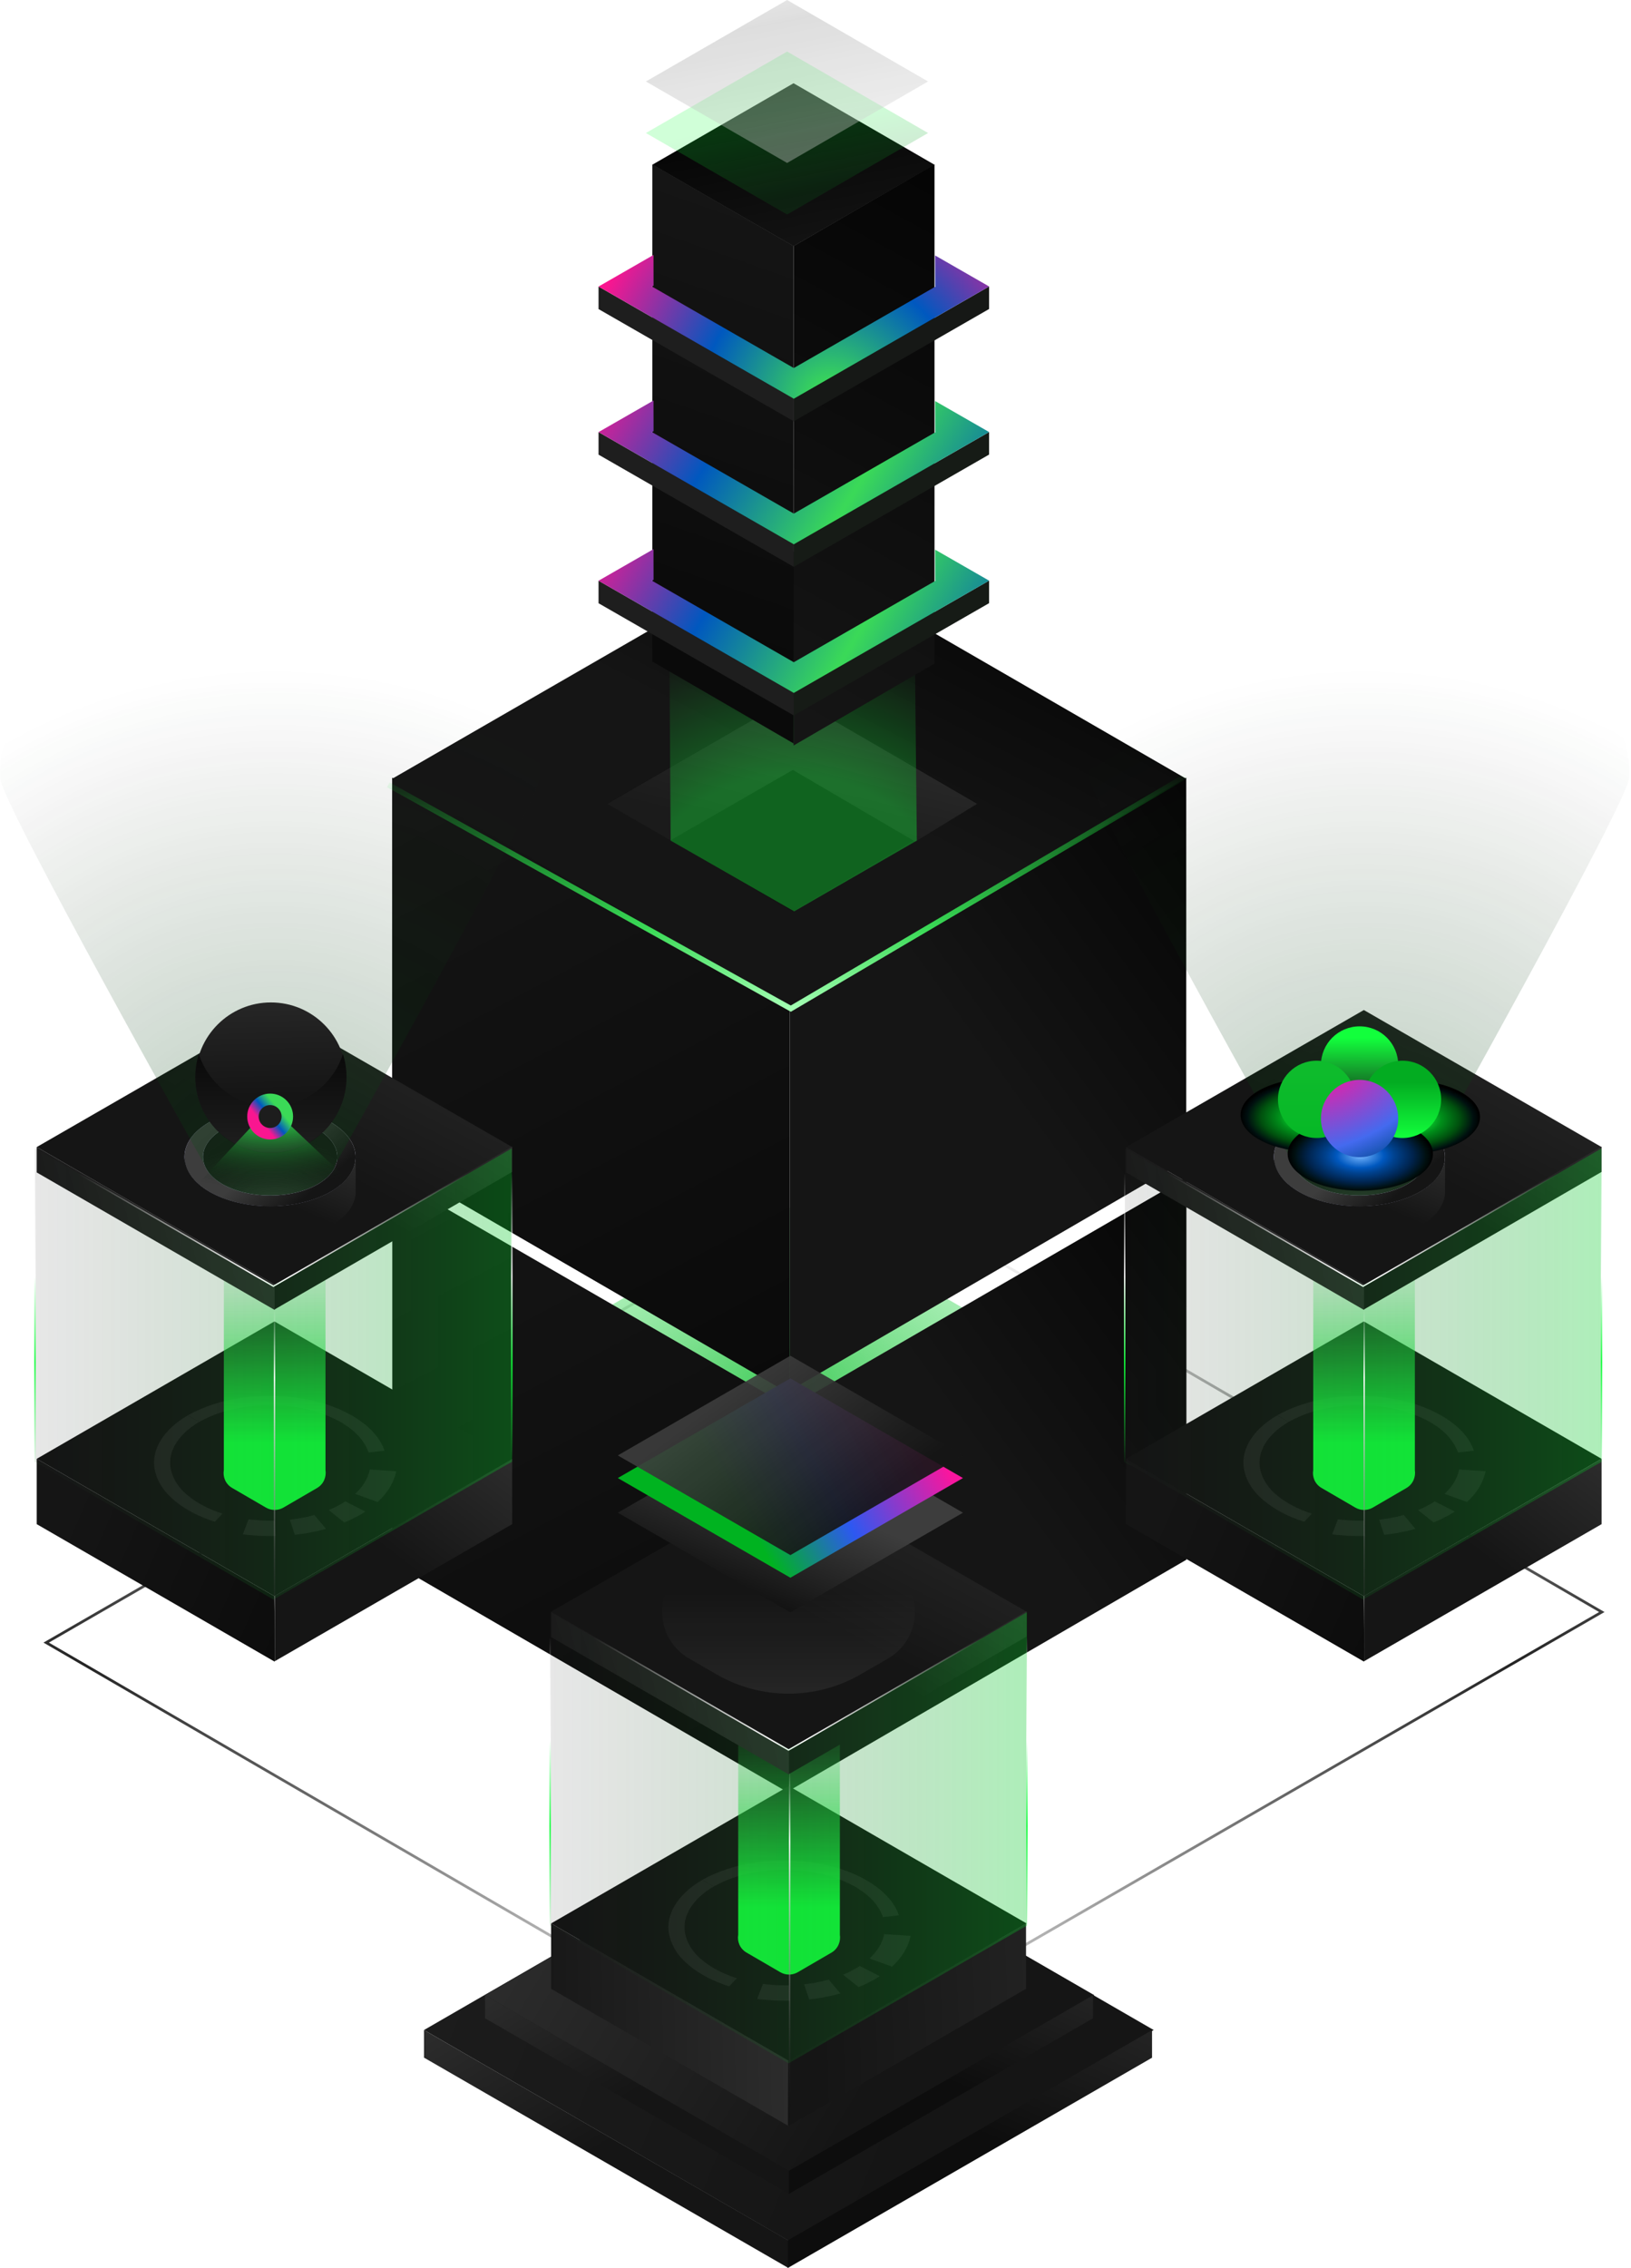 <svg width="600" height="834" viewBox="0 0 600 834" fill="none" xmlns="http://www.w3.org/2000/svg">
<path d="M292.238 763.886L292.488 764.031L292.739 763.887L588.515 593.217L589.263 592.785L588.516 592.351L314.018 432.925L313.767 432.78L313.517 432.924L17.74 603.594L16.992 604.026L17.739 604.46L292.238 763.886Z" stroke="url(#paint0_linear_2612_21759)"/>
<g filter="url(#filter0_f_2612_21759)">
<path d="M174.926 508.742L288.733 574.339L402.329 508.742L288.733 443.145L174.926 508.742Z" fill="url(#paint1_radial_2612_21759)" fill-opacity="0.73"/>
</g>
<path d="M436.444 573.55V432.94L290.578 517.45V658.333L436.444 573.55Z" fill="url(#paint2_linear_2612_21759)"/>
<path d="M144.314 574.733L290.58 659.532V517.465L144.314 432.94V574.733Z" fill="url(#paint3_linear_2612_21759)"/>
<path d="M155.978 746.491L290.197 824.03L424.416 746.491L290.197 668.952L155.978 746.491Z" fill="url(#paint4_linear_2612_21759)"/>
<path d="M155.976 746.492L289.984 823.82C289.984 836.041 289.984 821.749 289.984 833.97L155.976 756.641V746.492Z" fill="url(#paint5_linear_2612_21759)"/>
<path d="M423.803 746.521L289.795 823.85C289.795 836.071 289.795 821.779 289.795 834L423.803 756.671V746.521Z" fill="url(#paint6_linear_2612_21759)"/>
<path d="M178.444 733.696L290.515 798.44L402.586 733.696L290.515 668.952L178.444 733.696Z" fill="url(#paint7_linear_2612_21759)"/>
<path d="M178.441 733.696L290.336 798.264C290.336 808.468 290.336 796.535 290.336 806.739L178.441 742.171V733.696Z" fill="url(#paint8_linear_2612_21759)"/>
<path d="M402.073 733.722L290.178 798.29C290.178 808.494 290.178 796.56 290.178 806.765L402.073 742.196V733.722Z" fill="url(#paint9_linear_2612_21759)"/>
<g filter="url(#filter1_b_2612_21759)">
<path d="M216.721 594.021L289.322 635.783L361.787 594.021L289.322 552.26L216.721 594.021Z" fill="url(#paint10_linear_2612_21759)" fill-opacity="0.18"/>
</g>
<path d="M377.646 707.297L290.189 757.821L202.732 707.297L290.189 656.772L377.646 707.297Z" fill="#121212"/>
<g opacity="0.7">
<path d="M324.831 704.955C323.512 701.199 320.595 697.562 316.039 694.725C313.881 693.246 311.203 692.047 308.486 690.968C307.047 690.489 305.648 689.969 304.09 689.57C302.611 689.13 301.013 688.85 299.454 688.531C293.1 687.412 286.186 687.252 279.712 688.171C273.198 689.01 267.324 691.048 262.528 693.726L258.332 691.288C263.847 688.211 270.721 685.853 278.274 684.854C285.747 683.735 293.779 683.975 301.173 685.254C316.079 687.851 327.828 695.524 330.665 704.316L324.831 704.955Z" fill="#292929"/>
<path d="M262.529 693.725C258.533 696.043 255.496 698.921 253.697 702.038L253.338 702.637C253.218 702.837 253.178 703.037 253.098 703.237L252.578 704.436C252.379 704.835 252.379 705.235 252.219 705.634C252.139 706.034 251.979 706.434 251.939 706.873C251.779 708.512 251.739 710.15 252.219 711.789C253.058 715.026 255.096 718.223 258.453 720.9C261.73 723.578 266.086 725.856 271.081 727.454L268.244 730.452C262.449 728.613 257.414 725.976 253.617 722.819C249.741 719.702 247.343 716.025 246.384 712.268C244.306 704.675 248.982 696.723 258.293 691.328L262.529 693.725Z" fill="#292929"/>
<path d="M319.875 720.181C322.792 717.504 324.631 714.427 325.27 711.229L334.981 711.869C334.182 715.865 331.864 719.782 328.147 723.178L319.875 720.181Z" fill="#292929"/>
<path d="M310.127 726.136L311.805 725.417C312.365 725.177 312.844 724.897 313.364 724.617C313.884 724.338 314.403 724.098 314.883 723.818L316.281 722.939L323.595 726.695L321.836 727.814C321.197 728.174 320.557 728.494 319.918 728.814C319.279 729.133 318.639 729.493 317.96 729.813L315.842 730.692L310.127 726.136Z" fill="#292929"/>
<path d="M295.82 729.692L298.138 729.373L299.297 729.213L300.456 728.973L302.694 728.534L304.852 727.934L309.168 733.049L306.411 733.769L303.573 734.328L302.134 734.648L300.656 734.848L297.699 735.247L295.82 729.692Z" fill="#292929"/>
<path d="M280.673 729.533C281.072 729.573 281.432 729.653 281.832 729.693L283.031 729.772C283.83 729.852 284.629 729.932 285.428 729.972C287.027 729.972 288.625 730.132 290.224 730.052L290.624 735.687C288.585 735.767 286.587 735.647 284.549 735.607C283.55 735.527 282.551 735.447 281.552 735.367L280.033 735.247C279.554 735.207 279.034 735.128 278.555 735.048L280.673 729.533Z" fill="#292929"/>
</g>
<path d="M290.189 757.822L202.732 707.298V731.324L290.189 781.849L290.326 781.712C290.326 773.748 290.327 765.785 290.189 757.822Z" fill="url(#paint11_linear_2612_21759)"/>
<path d="M289.99 757.841L377.447 707.316V731.343L289.99 781.867L289.853 781.73C289.853 773.767 289.853 765.804 289.99 757.841Z" fill="url(#paint12_linear_2612_21759)"/>
<path d="M308.909 600.615L290.238 611.429L271.567 600.615V711.444C271.141 713.907 272.154 716.583 274.661 718.029L287.091 725.256C289.065 726.38 291.465 726.38 293.439 725.256L305.869 718.029C308.323 716.583 309.336 713.907 308.963 711.444V600.615H308.909Z" fill="url(#paint13_linear_2612_21759)"/>
<path d="M377.646 592.656L290.189 643.18L202.732 592.656L290.189 542.269L377.646 592.656Z" fill="url(#paint14_linear_2612_21759)"/>
<path d="M290.326 643.18L202.732 592.656V601.992L290.189 652.516L290.326 652.379C290.326 644.416 290.464 651.143 290.326 643.18Z" fill="url(#paint15_linear_2612_21759)"/>
<path d="M377.647 592.456L290.252 642.975C290.252 650.938 290.252 644.404 290.252 652.367L377.647 601.792V592.456Z" fill="url(#paint16_linear_2612_21759)"/>
<g opacity="0.15">
<g filter="url(#filter2_b_2612_21759)">
<path d="M253.601 575.292C240.245 582.986 240.245 602.259 253.601 609.953L263.637 615.734C280.025 625.174 300.203 625.166 316.584 615.713L326.578 609.945C339.915 602.248 339.915 582.997 326.578 575.3L316.584 569.532C300.203 560.079 280.025 560.071 263.637 569.511L253.601 575.292Z" fill="url(#paint17_linear_2612_21759)" fill-opacity="0.56"/>
</g>
</g>
<path d="M144.256 286.376L290.458 370.698L436.387 286.376L290.458 202.053L144.256 286.376Z" fill="url(#paint18_linear_2612_21759)"/>
<path d="M436.387 426.585V285.976L290.521 370.486V511.369L436.387 426.585Z" fill="url(#paint19_linear_2612_21759)"/>
<path d="M144.258 427.769L290.523 512.567V370.501L144.258 285.976V427.769Z" fill="url(#paint20_linear_2612_21759)"/>
<path opacity="0.3" d="M291.662 335.132L223.385 295.449L291.662 256.244L359.465 295.449L291.662 335.132Z" fill="#050505"/>
<path d="M291.662 283.108L336.707 309.493L359.465 295.581L291.662 256.244L223.385 295.581L246.618 309.014L291.662 283.108Z" fill="url(#paint21_linear_2612_21759)"/>
<path opacity="0.7" d="M337.277 309.103L335.7 158.894H245.762L246.708 309.103L292.151 335.131L337.277 309.103Z" fill="url(#paint22_radial_2612_21759)" fill-opacity="0.5"/>
<path d="M142.855 288.575L290.919 370.899L436.185 285.378" stroke="url(#paint23_linear_2612_21759)" stroke-width="2"/>
<path d="M239.971 60.575L291.922 90.537L343.776 60.575L291.922 30.612L239.971 60.575Z" fill="url(#paint24_linear_2612_21759)"/>
<g filter="url(#filter3_b_2612_21759)">
<path d="M237.605 48.913L289.556 78.876L341.41 48.913L289.556 18.95L237.605 48.913Z" fill="url(#paint25_linear_2612_21759)" fill-opacity="0.2"/>
</g>
<g opacity="0.82" filter="url(#filter4_b_2612_21759)">
<path d="M237.605 29.963L289.556 59.926L341.41 29.963L289.556 0L237.605 29.963Z" fill="url(#paint26_linear_2612_21759)" fill-opacity="0.44"/>
</g>
<path d="M343.779 244.015V60.432L291.947 90.462V274.141L343.779 244.015Z" fill="url(#paint27_linear_2612_21759)"/>
<path d="M239.973 243.256L291.946 273.388V90.467L239.973 60.432V243.256Z" fill="url(#paint28_linear_2612_21759)"/>
<path d="M292.006 200.16V208.452L363.855 167.161V158.875L292.006 200.16Z" fill="#161B16"/>
<path d="M292.012 208.447V200.155L220.186 158.893V167.185L292.012 208.447Z" fill="#1E1E1E"/>
<path d="M344.014 147.479L344.048 158.787L344.207 158.877L292.012 188.871L239.84 158.894L240.43 158.555L240.402 147.287L220.186 158.894L292.012 200.156L363.861 158.872L344.014 147.479Z" fill="url(#paint29_radial_2612_21759)"/>
<path d="M292.006 254.805V263.091L363.855 221.8V213.514L292.006 254.805Z" fill="#161B16"/>
<path d="M292.012 263.088V254.802L220.186 213.54V221.826L292.012 263.088Z" fill="#1E1E1E"/>
<path d="M344.014 202.127L344.048 213.435L344.207 213.525L292.012 243.519L239.84 213.548L240.43 213.203L240.402 201.935L220.186 213.548L292.012 254.81L363.861 213.52L344.014 202.127Z" fill="url(#paint30_radial_2612_21759)"/>
<path d="M292.006 146.626V154.918L363.855 113.627V105.341L292.006 146.626Z" fill="#161816"/>
<path d="M292.012 154.917V146.625L220.186 105.368V113.655L292.012 154.917Z" fill="#1E1E1E"/>
<path d="M344.014 93.946L344.048 105.254L344.207 105.345L292.012 135.338L239.84 105.367L240.43 105.023L240.402 93.754L220.186 105.367L292.012 146.624L363.861 105.339L344.014 93.946Z" fill="url(#paint31_radial_2612_21759)"/>
<path d="M377.662 708.147L377.787 708.074V707.93V593.289V592.856L377.412 593.073L290.08 643.525L202.748 593.073L202.373 592.856V593.289V707.93V708.074L202.498 708.147L289.955 758.671L290.08 758.743L290.205 758.671L377.662 708.147Z" fill="url(#paint32_linear_2612_21759)" stroke="url(#paint33_linear_2612_21759)" stroke-width="0.5"/>
<path d="M290.484 643.706V781.46" stroke="url(#paint34_linear_2612_21759)" stroke-width="0.5"/>
<path d="M227.273 556.259L290.763 519.603L354.253 556.259L290.763 592.915L227.273 556.259Z" fill="url(#paint35_linear_2612_21759)"/>
<rect width="73.312" height="73.312" transform="matrix(0.866 -0.5 0.866 0.5 227.273 543.515)" fill="url(#paint36_linear_2612_21759)"/>
<g opacity="0.91" filter="url(#filter5_b_2612_21759)">
<rect width="73.312" height="73.312" transform="matrix(0.866 -0.5 0.866 0.5 227.273 535.193)" fill="url(#paint37_linear_2612_21759)"/>
</g>
<path d="M589.179 536.442L501.859 586.829C501.859 594.793 501.859 602.893 501.859 610.856L589.179 560.469V536.442Z" fill="url(#paint38_linear_2612_21759)"/>
<path d="M589.175 536.443L501.719 586.967L414.262 536.443L501.719 485.918L589.175 536.443Z" fill="#121212"/>
<g opacity="0.7">
<path d="M536.358 534.101C535.039 530.344 532.122 526.708 527.566 523.87C525.408 522.392 522.731 521.193 520.013 520.114C518.575 519.634 517.176 519.115 515.617 518.715C514.139 518.275 512.54 517.996 510.982 517.676C504.627 516.557 497.714 516.397 491.24 517.316C484.726 518.156 478.851 520.194 474.056 522.871L469.859 520.434C475.374 517.356 482.248 514.999 489.801 513.999C497.274 512.88 505.307 513.12 512.7 514.399C527.606 516.997 539.355 524.67 542.193 533.462L536.358 534.101Z" fill="#292929"/>
<path d="M474.057 522.871C470.06 525.189 467.023 528.066 465.225 531.183L464.865 531.783C464.745 531.983 464.705 532.182 464.625 532.382L464.106 533.581C463.906 533.981 463.906 534.38 463.746 534.78C463.666 535.18 463.506 535.579 463.466 536.019C463.306 537.657 463.266 539.296 463.746 540.934C464.585 544.171 466.623 547.368 469.98 550.046C473.257 552.723 477.613 555.001 482.609 556.6L479.771 559.597C473.977 557.759 468.941 555.121 465.145 551.964C461.268 548.847 458.871 545.17 457.911 541.414C455.833 533.821 460.509 525.868 469.82 520.473L474.057 522.871Z" fill="#292929"/>
<path d="M531.402 549.327C534.32 546.649 536.158 543.572 536.797 540.375L546.508 541.014C545.709 545.011 543.391 548.927 539.675 552.324L531.402 549.327Z" fill="#292929"/>
<path d="M521.654 555.282L523.333 554.562C523.892 554.322 524.372 554.043 524.891 553.763C525.411 553.483 525.93 553.243 526.41 552.964L527.809 552.084L535.122 555.841L533.364 556.96C532.724 557.32 532.085 557.639 531.445 557.959C530.806 558.279 530.166 558.638 529.487 558.958L527.369 559.837L521.654 555.282Z" fill="#292929"/>
<path d="M507.348 558.838L509.665 558.518L510.824 558.358L511.983 558.119L514.221 557.679L516.379 557.08L520.695 562.195L517.938 562.914L515.101 563.474L513.662 563.793L512.183 563.993L509.226 564.393L507.348 558.838Z" fill="#292929"/>
<path d="M492.2 558.679C492.6 558.719 492.959 558.799 493.359 558.839L494.558 558.918C495.357 558.998 496.156 559.078 496.956 559.118C498.554 559.118 500.153 559.278 501.751 559.198L502.151 564.833C500.113 564.913 498.115 564.793 496.077 564.753C495.077 564.673 494.078 564.593 493.079 564.513L491.561 564.393C491.081 564.353 490.562 564.274 490.082 564.194L492.2 558.679Z" fill="#292929"/>
</g>
<path d="M501.719 586.967L414.262 536.442V560.469L501.719 610.993L501.856 610.856C501.856 602.893 501.856 594.93 501.719 586.967Z" fill="url(#paint39_linear_2612_21759)"/>
<path d="M520.439 429.761L501.768 440.575L483.097 429.761V540.59C482.67 543.053 483.683 545.729 486.191 547.175L498.62 554.402C500.594 555.526 502.995 555.526 504.968 554.402L517.398 547.175C519.852 545.729 520.866 543.053 520.492 540.59V429.761H520.439Z" fill="url(#paint40_linear_2612_21759)"/>
<path d="M589.173 421.801L501.717 472.326L414.26 421.801L501.717 371.414L589.173 421.801Z" fill="url(#paint41_linear_2612_21759)"/>
<path d="M501.854 472.327L414.26 421.802V431.138L501.717 481.663L501.854 481.525C501.854 473.562 501.991 480.29 501.854 472.327Z" fill="url(#paint42_linear_2612_21759)"/>
<path d="M589.175 421.602L501.779 472.122C501.779 480.085 501.779 473.55 501.779 481.513L589.175 430.938V421.602Z" fill="url(#paint43_linear_2612_21759)"/>
<path d="M517.628 415.3C527.251 420.816 527.251 429.851 517.628 435.484C508.006 440.999 492.4 440.999 482.66 435.484C473.038 429.968 473.038 420.933 482.66 415.3C492.282 409.785 507.889 409.785 517.628 415.3Z" fill="url(#paint44_radial_2612_21759)"/>
<path d="M482.661 420.229C492.283 414.714 507.89 414.714 517.629 420.229C521.384 422.341 523.614 425.04 524.435 427.856C525.726 423.397 523.496 418.703 517.629 415.3C508.007 409.785 492.4 409.785 482.661 415.3C476.793 418.703 474.446 423.397 475.855 427.856C476.676 425.04 478.906 422.341 482.661 420.229Z" fill="#181818"/>
<path d="M477.85 412.602C465.529 419.642 465.529 431.142 477.85 438.3C490.171 445.341 510.002 445.341 522.324 438.3C534.645 431.259 534.645 419.76 522.324 412.602C510.002 405.561 490.171 405.561 477.85 412.602ZM517.63 435.484C508.008 440.999 492.401 440.999 482.661 435.484C473.039 429.969 473.039 420.933 482.661 415.301C492.284 409.785 507.89 409.785 517.63 415.301C527.252 420.933 527.252 429.969 517.63 435.484Z" fill="url(#paint45_linear_2612_21759)"/>
<path d="M477.85 412.602C465.529 419.642 465.529 431.142 477.85 438.3C490.171 445.341 510.002 445.341 522.324 438.3C534.645 431.259 534.645 419.76 522.324 412.602C510.002 405.561 490.171 405.561 477.85 412.602ZM517.63 435.484C508.008 440.999 492.401 440.999 482.661 435.484C473.039 429.969 473.039 420.933 482.661 415.301C492.284 409.785 507.89 409.785 517.63 415.301C527.252 420.933 527.252 429.969 517.63 435.484Z" fill="url(#paint46_linear_2612_21759)"/>
<path d="M522.325 438.3C510.004 445.34 490.173 445.34 477.852 438.3C471.75 434.779 468.699 430.086 468.699 425.509V438.886H468.817C469.169 443.228 472.22 447.57 477.969 450.855C490.29 457.896 510.122 457.896 522.443 450.855C528.192 447.57 531.243 443.228 531.595 438.886C531.595 438.3 531.595 426.331 531.595 426.331C531.126 430.672 528.075 434.897 522.325 438.3Z" fill="url(#paint47_linear_2612_21759)"/>
<g opacity="0.73">
<path opacity="0.4" d="M599.3 286.223C600.473 270.734 590.851 255.01 570.316 243.158C531.592 220.745 468.696 220.745 429.855 243.158C409.32 255.01 399.698 270.734 400.871 286.223H400.754L400.871 286.458C401.693 295.845 475.737 427.857 475.737 427.857C476.558 430.673 478.788 433.372 482.543 435.485C492.165 441 507.771 441 517.511 435.485C521.266 433.372 523.496 430.673 524.317 427.857C524.317 427.857 598.361 295.728 599.182 286.458L599.3 286.223Z" fill="url(#paint48_radial_2612_21759)"/>
</g>
<path d="M188.425 536.443L101.105 586.83C101.105 594.793 101.105 602.893 101.105 610.857L188.425 560.469V536.443Z" fill="url(#paint49_linear_2612_21759)"/>
<path d="M188.423 536.443L100.967 586.967L13.51 536.443L100.967 485.918L188.423 536.443Z" fill="#121212"/>
<g opacity="0.7">
<path d="M135.608 534.1C134.289 530.344 131.372 526.707 126.816 523.87C124.658 522.391 121.981 521.192 119.263 520.113C117.825 519.634 116.426 519.114 114.867 518.715C113.389 518.275 111.79 517.995 110.232 517.676C103.877 516.557 96.964 516.397 90.49 517.316C83.976 518.155 78.101 520.193 73.305 522.871L69.109 520.433C74.624 517.356 81.498 514.998 89.051 513.999C96.524 512.88 104.557 513.12 111.95 514.399C126.856 516.996 138.605 524.669 141.443 533.461L135.608 534.1Z" fill="#292929"/>
<path d="M73.306 522.87C69.31 525.188 66.273 528.066 64.475 531.183L64.115 531.782C63.995 531.982 63.955 532.182 63.875 532.382L63.356 533.581C63.156 533.98 63.156 534.38 62.996 534.779C62.916 535.179 62.756 535.579 62.716 536.018C62.556 537.657 62.517 539.295 62.996 540.934C63.835 544.171 65.873 547.368 69.23 550.045C72.507 552.723 76.863 555.001 81.859 556.599L79.021 559.597C73.227 557.758 68.191 555.121 64.395 551.964C60.518 548.847 58.12 545.17 57.161 541.413C55.083 533.82 59.759 525.868 69.07 520.473L73.306 522.87Z" fill="#292929"/>
<path d="M130.652 549.326C133.57 546.649 135.408 543.572 136.047 540.375L145.758 541.014C144.959 545.01 142.641 548.927 138.925 552.324L130.652 549.326Z" fill="#292929"/>
<path d="M120.904 555.281L122.583 554.562C123.142 554.322 123.622 554.042 124.141 553.762C124.661 553.483 125.18 553.243 125.66 552.963L127.059 552.084L134.372 555.841L132.614 556.96C131.974 557.319 131.335 557.639 130.695 557.959C130.056 558.278 129.416 558.638 128.737 558.958L126.619 559.837L120.904 555.281Z" fill="#292929"/>
<path d="M106.598 558.837L108.915 558.518L110.074 558.358L111.233 558.118L113.471 557.679L115.629 557.079L119.945 562.194L117.188 562.914L114.351 563.473L112.912 563.793L111.433 563.993L108.476 564.392L106.598 558.837Z" fill="#292929"/>
<path d="M91.45 558.678C91.85 558.718 92.209 558.798 92.609 558.838L93.808 558.918C94.607 558.998 95.406 559.078 96.206 559.118C97.804 559.118 99.403 559.278 101.001 559.198L101.401 564.833C99.363 564.912 97.365 564.793 95.326 564.753C94.327 564.673 93.328 564.593 92.329 564.513L90.811 564.393C90.331 564.353 89.812 564.273 89.332 564.193L91.45 558.678Z" fill="#292929"/>
</g>
<path d="M100.967 586.967L13.51 536.443V560.469L100.967 610.994L101.104 610.857C101.104 602.893 101.104 594.93 100.967 586.967Z" fill="url(#paint50_linear_2612_21759)"/>
<path d="M119.687 429.761L101.016 440.575L82.345 429.761V540.59C81.918 543.053 82.931 545.729 85.439 547.175L97.868 554.402C99.842 555.526 102.243 555.526 104.216 554.402L116.646 547.175C119.1 545.729 120.114 543.053 119.74 540.59V429.761H119.687Z" fill="url(#paint51_linear_2612_21759)"/>
<path d="M188.423 421.802L100.967 472.327L13.51 421.802L100.967 371.415L188.423 421.802Z" fill="url(#paint52_linear_2612_21759)"/>
<path d="M101.104 472.327L13.51 421.802V431.138L100.967 481.663L101.104 481.525C101.104 473.562 101.241 480.29 101.104 472.327Z" fill="url(#paint53_linear_2612_21759)"/>
<path d="M188.425 421.602L101.029 472.122C101.029 480.085 101.029 473.55 101.029 481.513L188.425 430.938V421.602Z" fill="url(#paint54_linear_2612_21759)"/>
<path d="M116.876 415.301C126.499 420.816 126.499 429.852 116.876 435.484C107.254 440.999 91.648 440.999 81.908 435.484C72.286 429.969 72.286 420.933 81.908 415.301C91.53 409.786 107.137 409.786 116.876 415.301Z" fill="url(#paint55_radial_2612_21759)"/>
<path d="M81.909 420.229C91.531 414.714 107.138 414.714 116.877 420.229C120.632 422.342 122.862 425.041 123.683 427.857C124.974 423.398 122.744 418.704 116.877 415.301C107.255 409.786 91.648 409.786 81.909 415.301C76.041 418.704 73.695 423.398 75.103 427.857C75.924 425.041 78.154 422.342 81.909 420.229Z" fill="#181818"/>
<path d="M77.098 412.602C64.777 419.643 64.777 431.142 77.098 438.3C89.419 445.341 109.25 445.341 121.572 438.3C133.893 431.26 133.893 419.76 121.572 412.602C109.25 405.562 89.419 405.562 77.098 412.602ZM116.878 435.484C107.256 440.999 91.649 440.999 81.909 435.484C72.287 429.969 72.287 420.934 81.909 415.301C91.532 409.786 107.138 409.786 116.878 415.301C126.5 420.934 126.5 429.969 116.878 435.484Z" fill="url(#paint56_linear_2612_21759)"/>
<path d="M77.098 412.602C64.777 419.643 64.777 431.142 77.098 438.3C89.419 445.341 109.25 445.341 121.572 438.3C133.893 431.26 133.893 419.76 121.572 412.602C109.25 405.562 89.419 405.562 77.098 412.602ZM116.878 435.484C107.256 440.999 91.649 440.999 81.909 435.484C72.287 429.969 72.287 420.934 81.909 415.301C91.532 409.786 107.138 409.786 116.878 415.301C126.5 420.934 126.5 429.969 116.878 435.484Z" fill="url(#paint57_linear_2612_21759)"/>
<path d="M121.569 438.3C109.248 445.34 89.417 445.34 77.096 438.3C70.994 434.779 67.943 430.086 67.943 425.509V438.886H68.061C68.413 443.228 71.464 447.57 77.213 450.855C89.535 457.896 109.366 457.896 121.687 450.855C127.437 447.57 130.488 443.228 130.84 438.886C130.84 438.3 130.84 426.331 130.84 426.331C130.37 430.672 127.319 434.897 121.569 438.3Z" fill="url(#paint58_linear_2612_21759)"/>
<g opacity="0.73">
<path opacity="0.4" d="M198.546 286.223C199.719 270.733 190.097 255.009 169.562 243.158C130.838 220.745 67.942 220.745 29.101 243.158C8.566 255.009 -1.056 270.733 0.117 286.223H0L0.117 286.458C0.939 295.845 74.983 427.857 74.983 427.857C75.804 430.673 78.034 433.372 81.789 435.484C91.411 440.999 107.018 440.999 116.757 435.484C120.512 433.372 122.742 430.673 123.563 427.857C123.563 427.857 197.607 295.728 198.428 286.458L198.546 286.223Z" fill="url(#paint59_radial_2612_21759)"/>
</g>
<path style="mix-blend-mode:color-dodge" d="M483.112 423.561C497.871 423.561 509.835 417.495 509.835 410.011C509.835 402.528 497.871 396.461 483.112 396.461C468.353 396.461 456.389 402.528 456.389 410.011C456.389 417.495 468.353 423.561 483.112 423.561Z" fill="url(#paint60_radial_2612_21759)"/>
<path style="mix-blend-mode:color-dodge" d="M517.741 424.313C532.5 424.313 544.464 418.247 544.464 410.763C544.464 403.28 532.5 397.213 517.741 397.213C502.982 397.213 491.018 403.28 491.018 410.763C491.018 418.247 502.982 424.313 517.741 424.313Z" fill="url(#paint61_radial_2612_21759)"/>
<path style="mix-blend-mode:color-dodge" d="M500.424 437.863C515.183 437.863 527.148 431.797 527.148 424.314C527.148 416.83 515.183 410.764 500.424 410.764C485.666 410.764 473.701 416.83 473.701 424.314C473.701 431.797 485.666 437.863 500.424 437.863Z" fill="url(#paint62_radial_2612_21759)"/>
<g filter="url(#filter6_i_2612_21759)">
<circle cx="500.154" cy="387.626" r="14.213" fill="url(#paint63_linear_2612_21759)"/>
</g>
<g filter="url(#filter7_i_2612_21759)">
<path d="M498.563 400.259C498.563 408.109 492.199 414.472 484.35 414.472C476.5 414.472 470.137 408.109 470.137 400.259C470.137 392.409 476.5 386.046 484.35 386.046C492.199 386.046 498.563 392.409 498.563 400.259Z" fill="url(#paint64_linear_2612_21759)"/>
</g>
<g filter="url(#filter8_i_2612_21759)">
<circle cx="515.936" cy="400.259" r="14.213" fill="url(#paint65_linear_2612_21759)"/>
</g>
<circle cx="500.154" cy="411.314" r="14.213" fill="url(#paint66_radial_2612_21759)"/>
<path d="M589.029 537.594L589.154 537.522V537.377V422.736V422.303L588.779 422.52L501.447 472.972L414.115 422.52L413.74 422.303V422.736V537.377V537.522L413.865 537.594L501.322 588.118L501.447 588.191L501.572 588.118L589.029 537.594Z" fill="url(#paint67_linear_2612_21759)" stroke="url(#paint68_linear_2612_21759)" stroke-width="0.5"/>
<path d="M501.852 473.153V610.907" stroke="url(#paint69_linear_2612_21759)" stroke-width="0.5"/>
<path d="M188.158 537.594L188.283 537.522V537.377V422.736V422.303L187.908 422.52L100.576 472.972L13.244 422.52L12.869 422.303V422.736V537.377V537.522L12.994 537.594L100.451 588.118L100.576 588.191L100.701 588.118L188.158 537.594Z" fill="url(#paint70_linear_2612_21759)" stroke="url(#paint71_linear_2612_21759)" stroke-width="0.5"/>
<path d="M100.98 473.153V610.907" stroke="url(#paint72_linear_2612_21759)" stroke-width="0.5"/>
<g filter="url(#filter9_i_2612_21759)">
<circle cx="99.661" cy="392.318" r="27.698" fill="url(#paint73_linear_2612_21759)"/>
</g>
<g filter="url(#filter10_i_2612_21759)">
<path fill-rule="evenodd" clip-rule="evenodd" d="M126.159 383.587C122.576 394.808 112.065 402.933 99.657 402.933C87.248 402.933 76.737 394.808 73.155 383.587C72.302 386.258 71.842 389.104 71.842 392.057C71.842 407.418 84.295 419.872 99.657 419.872C115.019 419.872 127.472 407.418 127.472 392.057C127.472 389.104 127.011 386.258 126.159 383.587Z" fill="url(#paint74_linear_2612_21759)"/>
</g>
<path d="M99.46 406.871L135.513 440.95H67.543L99.46 406.871Z" fill="url(#paint75_radial_2612_21759)"/>
<g filter="url(#filter11_i_2612_21759)">
<g filter="url(#filter12_i_2612_21759)">
<circle cx="99.382" cy="402.574" r="8.434" fill="url(#paint76_linear_2612_21759)"/>
</g>
</g>
<g filter="url(#filter13_i_2612_21759)">
<g filter="url(#filter14_i_2612_21759)">
<circle cx="99.371" cy="402.576" r="4.217" fill="#1D1D1D"/>
</g>
</g>
<defs>
<filter id="filter0_f_2612_21759" x="44.926" y="313.145" width="487.402" height="391.194" filterUnits="userSpaceOnUse" color-interpolation-filters="sRGB">
<feFlood flood-opacity="0" result="BackgroundImageFix"/>
<feBlend mode="normal" in="SourceGraphic" in2="BackgroundImageFix" result="shape"/>
<feGaussianBlur stdDeviation="65" result="effect1_foregroundBlur_2612_21759"/>
</filter>
<filter id="filter1_b_2612_21759" x="192.721" y="528.26" width="193.066" height="131.523" filterUnits="userSpaceOnUse" color-interpolation-filters="sRGB">
<feFlood flood-opacity="0" result="BackgroundImageFix"/>
<feGaussianBlur in="BackgroundImageFix" stdDeviation="12"/>
<feComposite in2="SourceAlpha" operator="in" result="effect1_backgroundBlur_2612_21759"/>
<feBlend mode="normal" in="SourceGraphic" in2="effect1_backgroundBlur_2612_21759" result="shape"/>
</filter>
<filter id="filter2_b_2612_21759" x="219.584" y="538.437" width="140.996" height="108.372" filterUnits="userSpaceOnUse" color-interpolation-filters="sRGB">
<feFlood flood-opacity="0" result="BackgroundImageFix"/>
<feGaussianBlur in="BackgroundImageFix" stdDeviation="12"/>
<feComposite in2="SourceAlpha" operator="in" result="effect1_backgroundBlur_2612_21759"/>
<feBlend mode="normal" in="SourceGraphic" in2="effect1_backgroundBlur_2612_21759" result="shape"/>
</filter>
<filter id="filter3_b_2612_21759" x="206.605" y="-12.05" width="165.805" height="121.926" filterUnits="userSpaceOnUse" color-interpolation-filters="sRGB">
<feFlood flood-opacity="0" result="BackgroundImageFix"/>
<feGaussianBlur in="BackgroundImageFix" stdDeviation="15.5"/>
<feComposite in2="SourceAlpha" operator="in" result="effect1_backgroundBlur_2612_21759"/>
<feBlend mode="normal" in="SourceGraphic" in2="effect1_backgroundBlur_2612_21759" result="shape"/>
</filter>
<filter id="filter4_b_2612_21759" x="137.605" y="-100" width="303.805" height="259.926" filterUnits="userSpaceOnUse" color-interpolation-filters="sRGB">
<feFlood flood-opacity="0" result="BackgroundImageFix"/>
<feGaussianBlur in="BackgroundImageFix" stdDeviation="50"/>
<feComposite in2="SourceAlpha" operator="in" result="effect1_backgroundBlur_2612_21759"/>
<feBlend mode="normal" in="SourceGraphic" in2="effect1_backgroundBlur_2612_21759" result="shape"/>
</filter>
<filter id="filter5_b_2612_21759" x="217.273" y="488.537" width="146.98" height="93.311" filterUnits="userSpaceOnUse" color-interpolation-filters="sRGB">
<feFlood flood-opacity="0" result="BackgroundImageFix"/>
<feGaussianBlur in="BackgroundImageFix" stdDeviation="5"/>
<feComposite in2="SourceAlpha" operator="in" result="effect1_backgroundBlur_2612_21759"/>
<feBlend mode="normal" in="SourceGraphic" in2="effect1_backgroundBlur_2612_21759" result="shape"/>
</filter>
<filter id="filter6_i_2612_21759" x="485.941" y="373.413" width="28.426" height="32.426" filterUnits="userSpaceOnUse" color-interpolation-filters="sRGB">
<feFlood flood-opacity="0" result="BackgroundImageFix"/>
<feBlend mode="normal" in="SourceGraphic" in2="BackgroundImageFix" result="shape"/>
<feColorMatrix in="SourceAlpha" type="matrix" values="0 0 0 0 0 0 0 0 0 0 0 0 0 0 0 0 0 0 127 0" result="hardAlpha"/>
<feOffset dy="4"/>
<feGaussianBlur stdDeviation="2.5"/>
<feComposite in2="hardAlpha" operator="arithmetic" k2="-1" k3="1"/>
<feColorMatrix type="matrix" values="0 0 0 0 0.163 0 0 0 0 0.163 0 0 0 0 0.163 0 0 0 0.38 0"/>
<feBlend mode="normal" in2="shape" result="effect1_innerShadow_2612_21759"/>
</filter>
<filter id="filter7_i_2612_21759" x="470.137" y="386.046" width="28.426" height="32.426" filterUnits="userSpaceOnUse" color-interpolation-filters="sRGB">
<feFlood flood-opacity="0" result="BackgroundImageFix"/>
<feBlend mode="normal" in="SourceGraphic" in2="BackgroundImageFix" result="shape"/>
<feColorMatrix in="SourceAlpha" type="matrix" values="0 0 0 0 0 0 0 0 0 0 0 0 0 0 0 0 0 0 127 0" result="hardAlpha"/>
<feOffset dy="4"/>
<feGaussianBlur stdDeviation="2.5"/>
<feComposite in2="hardAlpha" operator="arithmetic" k2="-1" k3="1"/>
<feColorMatrix type="matrix" values="0 0 0 0 0.163 0 0 0 0 0.163 0 0 0 0 0.163 0 0 0 0.38 0"/>
<feBlend mode="normal" in2="shape" result="effect1_innerShadow_2612_21759"/>
</filter>
<filter id="filter8_i_2612_21759" x="501.723" y="386.046" width="28.426" height="32.426" filterUnits="userSpaceOnUse" color-interpolation-filters="sRGB">
<feFlood flood-opacity="0" result="BackgroundImageFix"/>
<feBlend mode="normal" in="SourceGraphic" in2="BackgroundImageFix" result="shape"/>
<feColorMatrix in="SourceAlpha" type="matrix" values="0 0 0 0 0 0 0 0 0 0 0 0 0 0 0 0 0 0 127 0" result="hardAlpha"/>
<feOffset dy="4"/>
<feGaussianBlur stdDeviation="2.5"/>
<feComposite in2="hardAlpha" operator="arithmetic" k2="-1" k3="1"/>
<feColorMatrix type="matrix" values="0 0 0 0 0.163 0 0 0 0 0.163 0 0 0 0 0.163 0 0 0 0.38 0"/>
<feBlend mode="normal" in2="shape" result="effect1_innerShadow_2612_21759"/>
</filter>
<filter id="filter9_i_2612_21759" x="71.963" y="364.62" width="55.397" height="59.395" filterUnits="userSpaceOnUse" color-interpolation-filters="sRGB">
<feFlood flood-opacity="0" result="BackgroundImageFix"/>
<feBlend mode="normal" in="SourceGraphic" in2="BackgroundImageFix" result="shape"/>
<feColorMatrix in="SourceAlpha" type="matrix" values="0 0 0 0 0 0 0 0 0 0 0 0 0 0 0 0 0 0 127 0" result="hardAlpha"/>
<feOffset dy="4"/>
<feGaussianBlur stdDeviation="2.5"/>
<feComposite in2="hardAlpha" operator="arithmetic" k2="-1" k3="1"/>
<feColorMatrix type="matrix" values="0 0 0 0 0.163 0 0 0 0 0.163 0 0 0 0 0.163 0 0 0 0.38 0"/>
<feBlend mode="normal" in2="shape" result="effect1_innerShadow_2612_21759"/>
</filter>
<filter id="filter10_i_2612_21759" x="71.842" y="383.587" width="55.631" height="40.284" filterUnits="userSpaceOnUse" color-interpolation-filters="sRGB">
<feFlood flood-opacity="0" result="BackgroundImageFix"/>
<feBlend mode="normal" in="SourceGraphic" in2="BackgroundImageFix" result="shape"/>
<feColorMatrix in="SourceAlpha" type="matrix" values="0 0 0 0 0 0 0 0 0 0 0 0 0 0 0 0 0 0 127 0" result="hardAlpha"/>
<feOffset dy="4"/>
<feGaussianBlur stdDeviation="2.5"/>
<feComposite in2="hardAlpha" operator="arithmetic" k2="-1" k3="1"/>
<feColorMatrix type="matrix" values="0 0 0 0 0.062 0 0 0 0 0.062 0 0 0 0 0.062 0 0 0 0.46 0"/>
<feBlend mode="normal" in2="shape" result="effect1_innerShadow_2612_21759"/>
</filter>
<filter id="filter11_i_2612_21759" x="90.947" y="394.14" width="16.869" height="20.869" filterUnits="userSpaceOnUse" color-interpolation-filters="sRGB">
<feFlood flood-opacity="0" result="BackgroundImageFix"/>
<feBlend mode="normal" in="SourceGraphic" in2="BackgroundImageFix" result="shape"/>
<feColorMatrix in="SourceAlpha" type="matrix" values="0 0 0 0 0 0 0 0 0 0 0 0 0 0 0 0 0 0 127 0" result="hardAlpha"/>
<feOffset dy="4"/>
<feGaussianBlur stdDeviation="2"/>
<feComposite in2="hardAlpha" operator="arithmetic" k2="-1" k3="1"/>
<feColorMatrix type="matrix" values="0 0 0 0 0 0 0 0 0 0 0 0 0 0 0 0 0 0 0.6 0"/>
<feBlend mode="normal" in2="shape" result="effect1_innerShadow_2612_21759"/>
</filter>
<filter id="filter12_i_2612_21759" x="90.947" y="394.14" width="16.869" height="20.869" filterUnits="userSpaceOnUse" color-interpolation-filters="sRGB">
<feFlood flood-opacity="0" result="BackgroundImageFix"/>
<feBlend mode="normal" in="SourceGraphic" in2="BackgroundImageFix" result="shape"/>
<feColorMatrix in="SourceAlpha" type="matrix" values="0 0 0 0 0 0 0 0 0 0 0 0 0 0 0 0 0 0 127 0" result="hardAlpha"/>
<feOffset dy="4"/>
<feGaussianBlur stdDeviation="2.5"/>
<feComposite in2="hardAlpha" operator="arithmetic" k2="-1" k3="1"/>
<feColorMatrix type="matrix" values="0 0 0 0 0.163 0 0 0 0 0.163 0 0 0 0 0.163 0 0 0 0.38 0"/>
<feBlend mode="normal" in2="shape" result="effect1_innerShadow_2612_21759"/>
</filter>
<filter id="filter13_i_2612_21759" x="95.154" y="398.359" width="8.434" height="12.435" filterUnits="userSpaceOnUse" color-interpolation-filters="sRGB">
<feFlood flood-opacity="0" result="BackgroundImageFix"/>
<feBlend mode="normal" in="SourceGraphic" in2="BackgroundImageFix" result="shape"/>
<feColorMatrix in="SourceAlpha" type="matrix" values="0 0 0 0 0 0 0 0 0 0 0 0 0 0 0 0 0 0 127 0" result="hardAlpha"/>
<feOffset dy="4"/>
<feGaussianBlur stdDeviation="2"/>
<feComposite in2="hardAlpha" operator="arithmetic" k2="-1" k3="1"/>
<feColorMatrix type="matrix" values="0 0 0 0 0 0 0 0 0 0 0 0 0 0 0 0 0 0 0.6 0"/>
<feBlend mode="normal" in2="shape" result="effect1_innerShadow_2612_21759"/>
</filter>
<filter id="filter14_i_2612_21759" x="95.154" y="398.359" width="8.434" height="12.435" filterUnits="userSpaceOnUse" color-interpolation-filters="sRGB">
<feFlood flood-opacity="0" result="BackgroundImageFix"/>
<feBlend mode="normal" in="SourceGraphic" in2="BackgroundImageFix" result="shape"/>
<feColorMatrix in="SourceAlpha" type="matrix" values="0 0 0 0 0 0 0 0 0 0 0 0 0 0 0 0 0 0 127 0" result="hardAlpha"/>
<feOffset dy="4"/>
<feGaussianBlur stdDeviation="2.5"/>
<feComposite in2="hardAlpha" operator="arithmetic" k2="-1" k3="1"/>
<feColorMatrix type="matrix" values="0 0 0 0 0.163 0 0 0 0 0.163 0 0 0 0 0.163 0 0 0 0.38 0"/>
<feBlend mode="normal" in2="shape" result="effect1_innerShadow_2612_21759"/>
</filter>
<linearGradient id="paint0_linear_2612_21759" x1="303.128" y1="453.938" x2="303.128" y2="763.454" gradientUnits="userSpaceOnUse">
<stop stop-color="#1B1B1B" stop-opacity="0"/>
<stop offset="0.509" stop-color="#242424"/>
<stop offset="1" stop-color="#141414" stop-opacity="0"/>
</linearGradient>
<radialGradient id="paint1_radial_2612_21759" cx="0" cy="0" r="1" gradientUnits="userSpaceOnUse" gradientTransform="translate(288.627 508.742) rotate(90) scale(65.597 113.702)">
<stop stop-color="#00B921"/>
<stop offset="1" stop-color="#30DE4F" stop-opacity="0.37"/>
</radialGradient>
<linearGradient id="paint2_linear_2612_21759" x1="449.997" y1="454.111" x2="320.373" y2="547.487" gradientUnits="userSpaceOnUse">
<stop stop-color="#050505"/>
<stop offset="0.758" stop-color="#151515"/>
</linearGradient>
<linearGradient id="paint3_linear_2612_21759" x1="321.757" y1="639.459" x2="203.461" y2="415.245" gradientUnits="userSpaceOnUse">
<stop stop-color="#0A0A0A"/>
<stop offset="1" stop-color="#151515"/>
</linearGradient>
<linearGradient id="paint4_linear_2612_21759" x1="131.885" y1="796.634" x2="360.847" y2="890.52" gradientUnits="userSpaceOnUse">
<stop stop-color="#1C1C1C"/>
<stop offset="0.758" stop-color="#151515"/>
</linearGradient>
<linearGradient id="paint5_linear_2612_21759" x1="143.524" y1="754.708" x2="189.815" y2="833.641" gradientUnits="userSpaceOnUse">
<stop stop-color="#2C2C2C"/>
<stop offset="0.758" stop-color="#151515"/>
</linearGradient>
<linearGradient id="paint6_linear_2612_21759" x1="444.656" y1="731.495" x2="402.862" y2="830.828" gradientUnits="userSpaceOnUse">
<stop stop-color="#2C2C2C"/>
<stop offset="0.758" stop-color="#0D0D0D"/>
</linearGradient>
<linearGradient id="paint7_linear_2612_21759" x1="178.283" y1="731.161" x2="335.53" y2="827.436" gradientUnits="userSpaceOnUse">
<stop stop-color="#2C2C2C"/>
<stop offset="0.758" stop-color="#151515"/>
</linearGradient>
<linearGradient id="paint8_linear_2612_21759" x1="168.044" y1="740.557" x2="206.696" y2="806.464" gradientUnits="userSpaceOnUse">
<stop stop-color="#2C2C2C"/>
<stop offset="0.758" stop-color="#151515"/>
</linearGradient>
<linearGradient id="paint9_linear_2612_21759" x1="419.485" y1="721.175" x2="384.587" y2="804.117" gradientUnits="userSpaceOnUse">
<stop stop-color="#2C2C2C"/>
<stop offset="0.758" stop-color="#0D0D0D"/>
</linearGradient>
<linearGradient id="paint10_linear_2612_21759" x1="289.254" y1="552.26" x2="289.254" y2="635.783" gradientUnits="userSpaceOnUse">
<stop stop-color="white" stop-opacity="0"/>
<stop offset="1" stop-color="white"/>
</linearGradient>
<linearGradient id="paint11_linear_2612_21759" x1="290.53" y1="782.136" x2="156.941" y2="784.181" gradientUnits="userSpaceOnUse">
<stop stop-color="#2C2C2C"/>
<stop offset="0.758" stop-color="#151515"/>
</linearGradient>
<linearGradient id="paint12_linear_2612_21759" x1="391.959" y1="741.085" x2="271.904" y2="745.128" gradientUnits="userSpaceOnUse">
<stop stop-color="#2C2C2C"/>
<stop stop-color="#242424"/>
<stop offset="0.758" stop-color="#151515"/>
</linearGradient>
<linearGradient id="paint13_linear_2612_21759" x1="287.21" y1="701.322" x2="287.21" y2="628.389" gradientUnits="userSpaceOnUse">
<stop stop-color="#12FF3C"/>
<stop offset="1" stop-color="#3BDA57" stop-opacity="0"/>
</linearGradient>
<linearGradient id="paint14_linear_2612_21759" x1="393.898" y1="551.747" x2="343.904" y2="648.204" gradientUnits="userSpaceOnUse">
<stop stop-color="#2C2C2C"/>
<stop offset="0.758" stop-color="#151515"/>
</linearGradient>
<linearGradient id="paint15_linear_2612_21759" x1="292.826" y1="649.577" x2="176.607" y2="683.264" gradientUnits="userSpaceOnUse">
<stop stop-color="#2C2C2C"/>
<stop offset="0.758" stop-color="#151515"/>
</linearGradient>
<linearGradient id="paint16_linear_2612_21759" x1="385.768" y1="598.083" x2="353.329" y2="650.755" gradientUnits="userSpaceOnUse">
<stop stop-color="#2C2C2C"/>
<stop offset="0.758" stop-color="#151515"/>
</linearGradient>
<linearGradient id="paint17_linear_2612_21759" x1="290.084" y1="585.271" x2="290.054" y2="630.987" gradientUnits="userSpaceOnUse">
<stop stop-color="white" stop-opacity="0"/>
<stop offset="1" stop-color="white"/>
</linearGradient>
<linearGradient id="paint18_linear_2612_21759" x1="463.531" y1="217.894" x2="379.949" y2="379.051" gradientUnits="userSpaceOnUse">
<stop/>
<stop offset="0.758" stop-color="#151515"/>
</linearGradient>
<linearGradient id="paint19_linear_2612_21759" x1="449.941" y1="307.147" x2="320.316" y2="400.522" gradientUnits="userSpaceOnUse">
<stop stop-color="#050505"/>
<stop offset="0.758" stop-color="#151515"/>
</linearGradient>
<linearGradient id="paint20_linear_2612_21759" x1="321.701" y1="492.495" x2="203.404" y2="268.281" gradientUnits="userSpaceOnUse">
<stop stop-color="#0A0A0A"/>
<stop offset="1" stop-color="#151515"/>
</linearGradient>
<linearGradient id="paint21_linear_2612_21759" x1="372.11" y1="261.246" x2="348.632" y2="357.482" gradientUnits="userSpaceOnUse">
<stop stop-color="#323232"/>
<stop offset="0.665" stop-color="#1B1B1B"/>
</linearGradient>
<radialGradient id="paint22_radial_2612_21759" cx="0" cy="0" r="1" gradientUnits="userSpaceOnUse" gradientTransform="translate(291.32 346.92) rotate(-89.922) scale(180.075 181.216)">
<stop stop-color="#12FF3C"/>
<stop offset="0.344" stop-color="#12FF3C"/>
<stop offset="0.634" stop-color="#181818"/>
<stop offset="1" stop-opacity="0"/>
</radialGradient>
<linearGradient id="paint23_linear_2612_21759" x1="289.52" y1="281.815" x2="289.52" y2="370.899" gradientUnits="userSpaceOnUse">
<stop offset="0.024" stop-color="#12FF3C" stop-opacity="0"/>
<stop offset="0.672" stop-color="#3BDA57"/>
<stop offset="1" stop-color="#A4FFB4"/>
</linearGradient>
<linearGradient id="paint24_linear_2612_21759" x1="340.47" y1="-10.151" x2="365.205" y2="116.959" gradientUnits="userSpaceOnUse">
<stop/>
<stop offset="0.19"/>
<stop offset="0.758" stop-color="#151515"/>
</linearGradient>
<linearGradient id="paint25_linear_2612_21759" x1="295.185" y1="21.137" x2="308.467" y2="86.544" gradientUnits="userSpaceOnUse">
<stop stop-color="#12FF3C"/>
<stop offset="0.295" stop-color="#12FF3C"/>
<stop offset="0.758" stop-color="#0B6C1C"/>
</linearGradient>
<linearGradient id="paint26_linear_2612_21759" x1="338.105" y1="-40.763" x2="362.84" y2="86.347" gradientUnits="userSpaceOnUse">
<stop stop-color="white"/>
<stop offset="0.295" stop-color="#A2A2A2"/>
<stop offset="0.758" stop-color="#E3E3E3"/>
</linearGradient>
<linearGradient id="paint27_linear_2612_21759" x1="348.595" y1="67.955" x2="221.939" y2="298.728" gradientUnits="userSpaceOnUse">
<stop stop-color="#050505"/>
<stop offset="0.758" stop-color="#151515"/>
</linearGradient>
<linearGradient id="paint28_linear_2612_21759" x1="268.938" y1="239.019" x2="321.009" y2="90.105" gradientUnits="userSpaceOnUse">
<stop stop-color="#0A0A0A"/>
<stop offset="1" stop-color="#151515"/>
</linearGradient>
<radialGradient id="paint29_radial_2612_21759" cx="0" cy="0" r="1" gradientUnits="userSpaceOnUse" gradientTransform="translate(335.909 144.974) rotate(31.252) scale(104.844 9230.26)">
<stop stop-color="#3BDA57"/>
<stop offset="0.493" stop-color="#0058BF"/>
<stop offset="0.96" stop-color="#F91690"/>
</radialGradient>
<radialGradient id="paint30_radial_2612_21759" cx="0" cy="0" r="1" gradientUnits="userSpaceOnUse" gradientTransform="translate(335.909 199.622) rotate(31.254) scale(104.847 9230.99)">
<stop stop-color="#3BDA57"/>
<stop offset="0.493" stop-color="#0058BF"/>
<stop offset="0.96" stop-color="#F91690"/>
</radialGradient>
<radialGradient id="paint31_radial_2612_21759" cx="0" cy="0" r="1" gradientUnits="userSpaceOnUse" gradientTransform="translate(305.581 147.229) rotate(-131.923) scale(95.999 95.668)">
<stop offset="0.057" stop-color="#3BDA57"/>
<stop offset="0.493" stop-color="#0058BF"/>
<stop offset="0.96" stop-color="#F91690"/>
</radialGradient>
<linearGradient id="paint32_linear_2612_21759" x1="397.551" y1="675.864" x2="202.623" y2="675.864" gradientUnits="userSpaceOnUse">
<stop offset="0.021" stop-color="#00D926" stop-opacity="0.34"/>
<stop offset="1" stop-color="#262626" stop-opacity="0.11"/>
</linearGradient>
<linearGradient id="paint33_linear_2612_21759" x1="290.08" y1="602.161" x2="290.08" y2="712.219" gradientUnits="userSpaceOnUse">
<stop stop-color="white" stop-opacity="0"/>
<stop offset="0.344" stop-color="white"/>
<stop offset="0.63" stop-color="#12FF3C"/>
<stop offset="0.977" stop-color="#12FF3C" stop-opacity="0"/>
</linearGradient>
<linearGradient id="paint34_linear_2612_21759" x1="290.984" y1="648.808" x2="290.984" y2="781.46" gradientUnits="userSpaceOnUse">
<stop offset="0.024" stop-color="white" stop-opacity="0"/>
<stop offset="0.214" stop-color="white"/>
<stop offset="1" stop-opacity="0"/>
</linearGradient>
<linearGradient id="paint35_linear_2612_21759" x1="230.093" y1="525.657" x2="213.675" y2="567.424" gradientUnits="userSpaceOnUse">
<stop stop-color="#3D3D3D"/>
<stop offset="0.951" stop-color="#101010"/>
</linearGradient>
<linearGradient id="paint36_linear_2612_21759" x1="67.258" y1="78.368" x2="8.408" y2="49.294" gradientUnits="userSpaceOnUse">
<stop stop-color="#F9169E"/>
<stop offset="0.563" stop-color="#2D58F1"/>
<stop offset="1" stop-color="#00B320"/>
</linearGradient>
<linearGradient id="paint37_linear_2612_21759" x1="36.656" y1="0" x2="46.006" y2="73.538" gradientUnits="userSpaceOnUse">
<stop stop-color="#3D3D3D"/>
<stop offset="0.951" stop-color="#151515"/>
</linearGradient>
<linearGradient id="paint38_linear_2612_21759" x1="597.292" y1="543.432" x2="553.737" y2="600.322" gradientUnits="userSpaceOnUse">
<stop stop-color="#2C2C2C"/>
<stop offset="0.758" stop-color="#151515"/>
</linearGradient>
<linearGradient id="paint39_linear_2612_21759" x1="502.06" y1="611.28" x2="390.265" y2="562.201" gradientUnits="userSpaceOnUse">
<stop stop-color="#0C0C0C"/>
<stop offset="0.758" stop-color="#151515"/>
</linearGradient>
<linearGradient id="paint40_linear_2612_21759" x1="498.739" y1="530.468" x2="498.739" y2="457.535" gradientUnits="userSpaceOnUse">
<stop stop-color="#12FF3C"/>
<stop offset="1" stop-color="#3BDA57" stop-opacity="0"/>
</linearGradient>
<linearGradient id="paint41_linear_2612_21759" x1="605.426" y1="380.893" x2="555.432" y2="477.35" gradientUnits="userSpaceOnUse">
<stop stop-color="#2C2C2C"/>
<stop offset="0.758" stop-color="#151515"/>
</linearGradient>
<linearGradient id="paint42_linear_2612_21759" x1="504.353" y1="478.724" x2="388.134" y2="512.41" gradientUnits="userSpaceOnUse">
<stop stop-color="#2C2C2C"/>
<stop offset="0.758" stop-color="#151515"/>
</linearGradient>
<linearGradient id="paint43_linear_2612_21759" x1="597.295" y1="427.229" x2="564.856" y2="479.902" gradientUnits="userSpaceOnUse">
<stop stop-color="#2C2C2C"/>
<stop offset="0.758" stop-color="#151515"/>
</linearGradient>
<radialGradient id="paint44_radial_2612_21759" cx="0" cy="0" r="1" gradientUnits="userSpaceOnUse" gradientTransform="translate(501.759 444.844) rotate(-89.543) scale(33.699 58.503)">
<stop stop-color="#3E3E3E"/>
<stop offset="1" stop-color="#101010" stop-opacity="0"/>
</radialGradient>
<linearGradient id="paint45_linear_2612_21759" x1="532.167" y1="415.933" x2="469.974" y2="434.361" gradientUnits="userSpaceOnUse">
<stop stop-color="#E8E9FF"/>
<stop offset="1" stop-color="#C0C0F6"/>
</linearGradient>
<linearGradient id="paint46_linear_2612_21759" x1="480.43" y1="441.349" x2="493.868" y2="457.511" gradientUnits="userSpaceOnUse">
<stop stop-color="#3D3D3D"/>
<stop offset="0.951" stop-color="#151515"/>
</linearGradient>
<linearGradient id="paint47_linear_2612_21759" x1="537.44" y1="428.386" x2="523.802" y2="459.559" gradientUnits="userSpaceOnUse">
<stop stop-color="#2C2C2C"/>
<stop offset="0.758" stop-color="#151515"/>
</linearGradient>
<radialGradient id="paint48_radial_2612_21759" cx="0" cy="0" r="1" gradientUnits="userSpaceOnUse" gradientTransform="translate(502.149 445.579) scale(233.801 233.801)">
<stop stop-color="#00560F"/>
<stop offset="0.852" stop-color="#0F1C11" stop-opacity="0"/>
</radialGradient>
<linearGradient id="paint49_linear_2612_21759" x1="196.538" y1="543.432" x2="152.983" y2="600.323" gradientUnits="userSpaceOnUse">
<stop stop-color="#2C2C2C"/>
<stop offset="0.758" stop-color="#151515"/>
</linearGradient>
<linearGradient id="paint50_linear_2612_21759" x1="101.308" y1="611.281" x2="-10.487" y2="562.202" gradientUnits="userSpaceOnUse">
<stop stop-color="#0C0C0C"/>
<stop offset="0.758" stop-color="#151515"/>
</linearGradient>
<linearGradient id="paint51_linear_2612_21759" x1="97.987" y1="530.468" x2="97.987" y2="457.535" gradientUnits="userSpaceOnUse">
<stop stop-color="#12FF3C"/>
<stop offset="1" stop-color="#3BDA57" stop-opacity="0"/>
</linearGradient>
<linearGradient id="paint52_linear_2612_21759" x1="204.676" y1="380.894" x2="154.682" y2="477.351" gradientUnits="userSpaceOnUse">
<stop stop-color="#2C2C2C"/>
<stop offset="0.758" stop-color="#151515"/>
</linearGradient>
<linearGradient id="paint53_linear_2612_21759" x1="103.603" y1="478.724" x2="-12.616" y2="512.41" gradientUnits="userSpaceOnUse">
<stop stop-color="#2C2C2C"/>
<stop offset="0.758" stop-color="#151515"/>
</linearGradient>
<linearGradient id="paint54_linear_2612_21759" x1="196.545" y1="427.229" x2="164.106" y2="479.902" gradientUnits="userSpaceOnUse">
<stop stop-color="#2C2C2C"/>
<stop offset="0.758" stop-color="#151515"/>
</linearGradient>
<radialGradient id="paint55_radial_2612_21759" cx="0" cy="0" r="1" gradientUnits="userSpaceOnUse" gradientTransform="translate(101.007 444.844) rotate(-89.543) scale(33.699 58.503)">
<stop stop-color="#3E3E3E"/>
<stop offset="1" stop-color="#101010" stop-opacity="0"/>
</radialGradient>
<linearGradient id="paint56_linear_2612_21759" x1="131.415" y1="415.933" x2="69.222" y2="434.361" gradientUnits="userSpaceOnUse">
<stop stop-color="#E8E9FF"/>
<stop offset="1" stop-color="#C0C0F6"/>
</linearGradient>
<linearGradient id="paint57_linear_2612_21759" x1="79.678" y1="441.349" x2="93.116" y2="457.511" gradientUnits="userSpaceOnUse">
<stop stop-color="#3D3D3D"/>
<stop offset="0.951" stop-color="#151515"/>
</linearGradient>
<linearGradient id="paint58_linear_2612_21759" x1="136.684" y1="428.386" x2="123.046" y2="459.559" gradientUnits="userSpaceOnUse">
<stop stop-color="#2C2C2C"/>
<stop offset="0.758" stop-color="#151515"/>
</linearGradient>
<radialGradient id="paint59_radial_2612_21759" cx="0" cy="0" r="1" gradientUnits="userSpaceOnUse" gradientTransform="translate(101.395 445.579) scale(233.801 233.801)">
<stop stop-color="#00560F"/>
<stop offset="0.852" stop-color="#0F1C11" stop-opacity="0"/>
</radialGradient>
<radialGradient id="paint60_radial_2612_21759" cx="0" cy="0" r="1" gradientUnits="userSpaceOnUse" gradientTransform="translate(483.112 410.749) scale(26.723 13.586)">
<stop stop-color="#12FF3C"/>
<stop offset="0.16" stop-color="#12FF3C"/>
<stop offset="0.47" stop-color="#008F1A"/>
<stop offset="0.72" stop-color="#00500E"/>
<stop offset="0.91" stop-color="#000F0F"/>
<stop offset="1"/>
</radialGradient>
<radialGradient id="paint61_radial_2612_21759" cx="0" cy="0" r="1" gradientUnits="userSpaceOnUse" gradientTransform="translate(517.741 411.501) scale(26.723 13.586)">
<stop stop-color="#12FF3C"/>
<stop offset="0.16" stop-color="#12FF3C"/>
<stop offset="0.47" stop-color="#008F1A"/>
<stop offset="0.72" stop-color="#00500E"/>
<stop offset="0.91" stop-color="#000F0F"/>
<stop offset="1"/>
</radialGradient>
<radialGradient id="paint62_radial_2612_21759" cx="0" cy="0" r="1" gradientUnits="userSpaceOnUse" gradientTransform="translate(500.424 425.051) scale(26.723 13.586)">
<stop stop-color="#76B5FF"/>
<stop offset="0.326" stop-color="#0058BF"/>
<stop offset="0.47" stop-color="#00428F"/>
<stop offset="0.72" stop-color="#00244E"/>
<stop offset="0.91" stop-color="#000F0F"/>
<stop offset="1"/>
</radialGradient>
<linearGradient id="paint63_linear_2612_21759" x1="500.154" y1="373.413" x2="500.154" y2="401.839" gradientUnits="userSpaceOnUse">
<stop offset="0.149" stop-color="#12FF3C"/>
<stop offset="1" stop-color="#12FF3C" stop-opacity="0.09"/>
</linearGradient>
<linearGradient id="paint64_linear_2612_21759" x1="484.35" y1="386.046" x2="484.35" y2="414.472" gradientUnits="userSpaceOnUse">
<stop offset="0.149" stop-color="#0EBB2C"/>
<stop offset="1" stop-color="#06B826"/>
</linearGradient>
<linearGradient id="paint65_linear_2612_21759" x1="515.936" y1="390.439" x2="515.936" y2="414.472" gradientUnits="userSpaceOnUse">
<stop offset="0.149" stop-color="#03AC21"/>
<stop offset="1" stop-color="#12FF3C"/>
</linearGradient>
<radialGradient id="paint66_radial_2612_21759" cx="0" cy="0" r="1" gradientUnits="userSpaceOnUse" gradientTransform="translate(488.08 394.031) rotate(68.507) scale(37.804 61.227)">
<stop stop-color="#F9169E"/>
<stop offset="0.728" stop-color="#446AEF"/>
<stop offset="1" stop-color="#094D9C"/>
</radialGradient>
<linearGradient id="paint67_linear_2612_21759" x1="608.919" y1="505.311" x2="413.99" y2="505.311" gradientUnits="userSpaceOnUse">
<stop offset="0.021" stop-color="#00D926" stop-opacity="0.34"/>
<stop offset="1" stop-color="#262626" stop-opacity="0.11"/>
</linearGradient>
<linearGradient id="paint68_linear_2612_21759" x1="501.447" y1="431.609" x2="501.447" y2="541.666" gradientUnits="userSpaceOnUse">
<stop stop-color="white" stop-opacity="0"/>
<stop offset="0.344" stop-color="white"/>
<stop offset="0.63" stop-color="#12FF3C"/>
<stop offset="0.977" stop-color="#12FF3C" stop-opacity="0"/>
</linearGradient>
<linearGradient id="paint69_linear_2612_21759" x1="502.352" y1="478.255" x2="502.352" y2="610.907" gradientUnits="userSpaceOnUse">
<stop offset="0.024" stop-color="white" stop-opacity="0"/>
<stop offset="0.214" stop-color="white"/>
<stop offset="1" stop-opacity="0"/>
</linearGradient>
<linearGradient id="paint70_linear_2612_21759" x1="208.048" y1="505.311" x2="13.119" y2="505.311" gradientUnits="userSpaceOnUse">
<stop offset="0.021" stop-color="#00D926" stop-opacity="0.34"/>
<stop offset="1" stop-color="#262626" stop-opacity="0.11"/>
</linearGradient>
<linearGradient id="paint71_linear_2612_21759" x1="100.576" y1="431.609" x2="100.576" y2="541.666" gradientUnits="userSpaceOnUse">
<stop stop-color="white" stop-opacity="0"/>
<stop offset="0.344" stop-color="white"/>
<stop offset="0.63" stop-color="#12FF3C"/>
<stop offset="0.977" stop-color="#12FF3C" stop-opacity="0"/>
</linearGradient>
<linearGradient id="paint72_linear_2612_21759" x1="101.48" y1="478.255" x2="101.48" y2="610.907" gradientUnits="userSpaceOnUse">
<stop offset="0.024" stop-color="white" stop-opacity="0"/>
<stop offset="0.214" stop-color="white"/>
<stop offset="1" stop-opacity="0"/>
</linearGradient>
<linearGradient id="paint73_linear_2612_21759" x1="99.661" y1="364.62" x2="100.526" y2="400.492" gradientUnits="userSpaceOnUse">
<stop stop-color="#262626"/>
<stop offset="0.951" stop-color="#151515"/>
</linearGradient>
<linearGradient id="paint74_linear_2612_21759" x1="99.657" y1="383.587" x2="99.657" y2="419.872" gradientUnits="userSpaceOnUse">
<stop offset="0.073" stop-color="#0B0B0B"/>
<stop offset="1" stop-color="#1F1F1F"/>
</linearGradient>
<radialGradient id="paint75_radial_2612_21759" cx="0" cy="0" r="1" gradientUnits="userSpaceOnUse" gradientTransform="translate(101.528 404.031) rotate(87.344) scale(32.85 65.518)">
<stop offset="0.162" stop-color="#32F955"/>
<stop offset="1" stop-color="#0E0E0E" stop-opacity="0"/>
</radialGradient>
<linearGradient id="paint76_linear_2612_21759" x1="104.939" y1="402.674" x2="98.506" y2="408.008" gradientUnits="userSpaceOnUse">
<stop stop-color="#3BDA57"/>
<stop offset="0.493" stop-color="#0058BF"/>
<stop offset="0.96" stop-color="#F91690"/>
</linearGradient>
</defs>
</svg>
